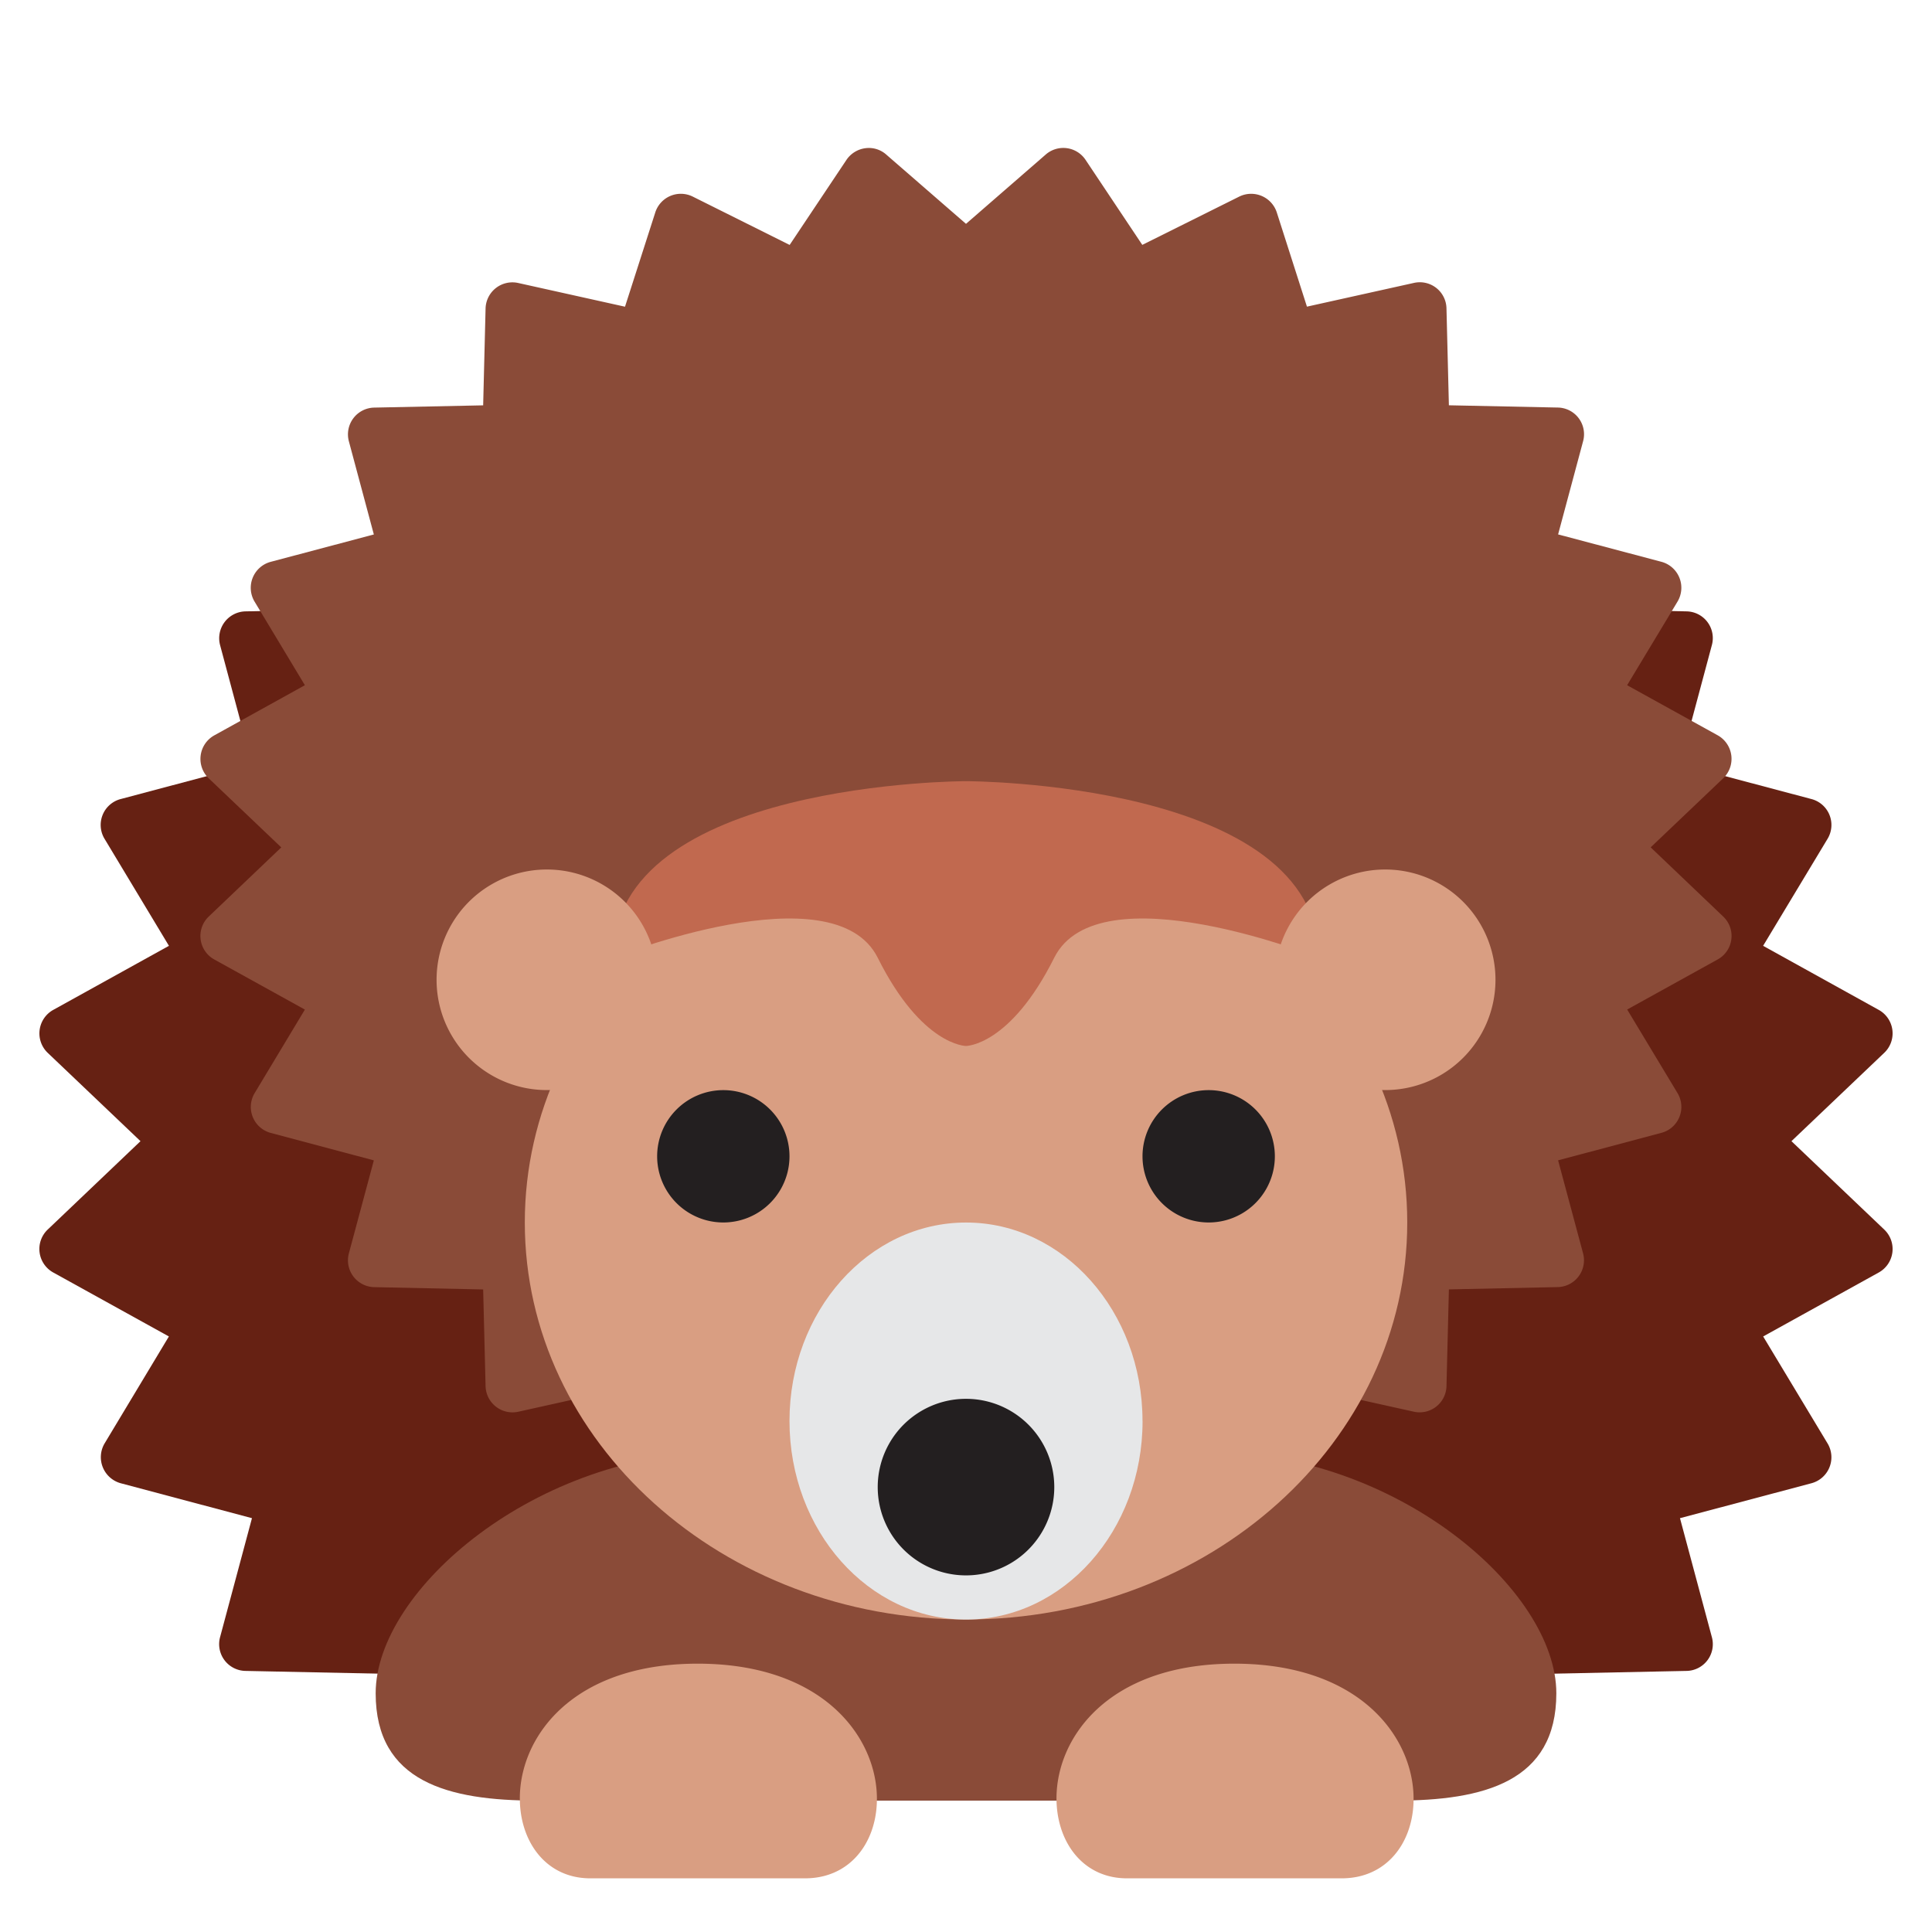 <svg xmlns="http://www.w3.org/2000/svg" viewBox="0 0 45 45"><defs><clipPath id="a"><path d="M0 36h36V0H0v36z"/></clipPath></defs><g clip-path="url(#a)" transform="matrix(1.25 0 0 -1.25 0 45)"><path d="M28.689 15.688c0-5.905-4.784-10.689-10.69-10.689C12.099 5 7.313 9.784 7.313 15.688c0 5.902 4.785 10.688 10.688 10.688 5.905 0 10.689-4.786 10.689-10.689" fill="#6d6e71"/><path d="M26 2.5H10c-1.665 0-2.479 1.339-2.763 2.31l-2.664.055a.499.499 0 0 0-.472.63l.594 2.216-2.446.651a.504.504 0 0 0-.3.742l1.198 1.993-2.155 1.192a.5.5 0 0 0-.103.8l1.729 1.647-1.729 1.646a.501.501 0 0 0 .103.8l2.156 1.194-1.2 1.994a.499.499 0 0 0 .301.741l2.446.65-.594 2.218a.501.501 0 0 0 .473.629l2.574.054.058 2.302a.5.5 0 0 0 .608.475l2.521-.56.718 2.234a.5.5 0 0 0 .699.294l2.284-1.138 1.341 2.009a.502.502 0 0 0 .744.099L18 28.742l1.88 1.635a.5.5 0 0 0 .744-.1l1.34-2.008 2.286 1.138a.498.498 0 0 0 .699-.294l.716-2.234 2.522.56a.498.498 0 0 0 .608-.475l.058-2.302 2.574-.054a.498.498 0 0 0 .471-.629l-.594-2.218 2.449-.65a.499.499 0 0 0 .301-.741l-1.201-1.994 2.155-1.194a.5.5 0 0 0 .102-.8l-1.729-1.646 1.729-1.647a.5.5 0 0 0-.102-.8l-2.154-1.192 1.2-1.993a.501.501 0 0 0-.3-.742l-2.45-.651.594-2.216a.498.498 0 0 0-.471-.63l-2.663-.055C28.48 3.839 27.665 2.5 26 2.5" fill="#662113"/><path d="M16.188 7.176a.502.502 0 0 0-.416.223l-1.058 1.585-1.804-.9a.504.504 0 0 0-.7.295l-.564 1.757-1.99-.442a.502.502 0 0 0-.608.475l-.045 1.804-2.029.043a.5.5 0 0 0-.473.63l.465 1.732-1.922.512a.501.501 0 0 0-.3.74l.937 1.558-1.689.934a.5.5 0 0 0-.103.799l1.352 1.289-1.352 1.287a.502.502 0 0 0 .103.8l1.689.935-.937 1.557a.501.501 0 0 0 .3.742l1.922.51-.465 1.735a.499.499 0 0 0 .473.629l2.029.042.045 1.805a.5.5 0 0 0 .608.475l1.99-.442.564 1.756a.5.5 0 0 0 .7.295l1.804-.9 1.058 1.584c.08.119.208.199.35.218a.488.488 0 0 0 .394-.12L18 31.829l1.484 1.29a.498.498 0 0 0 .744-.098l1.057-1.584 1.807.9a.502.502 0 0 0 .699-.295l.562-1.756 1.992.442a.497.497 0 0 0 .608-.476l.045-1.804 2.028-.042a.497.497 0 0 0 .472-.63l-.465-1.734 1.924-.51a.501.501 0 0 0 .301-.742l-.939-1.558 1.689-.934a.502.502 0 0 0 .102-.8l-1.352-1.287 1.352-1.29a.499.499 0 0 0-.102-.798l-1.688-.934.938-1.557a.5.5 0 0 0-.3-.741l-1.925-.512.465-1.732a.5.5 0 0 0-.472-.63l-2.028-.043-.045-1.804a.5.5 0 0 0-.608-.475l-1.992.442-.562-1.757a.498.498 0 0 0-.699-.295l-1.806.9-1.058-1.585a.5.5 0 0 0-.744-.1L18 8.593l-1.483-1.294a.501.501 0 0 0-.329-.123" fill="#8a4b38"/><path d="M13.5 8.948h9c3.521 0 6.5-2.575 6.5-4.5 0-1.65-1.35-2-3-2H10c-1.65 0-3 .35-3 2 0 1.925 2.99 4.5 6.5 4.5" fill="#8a4b38"/><path d="M26.222 13.22c0-4.087-3.68-7.397-8.222-7.397-4.541 0-8.221 3.31-8.221 7.398 0 4.087 3.68 7.4 8.22 7.4 4.543 0 8.223-3.313 8.223-7.4" fill="#d99e82"/><path d="M21.29 9.521c0-2.043-1.474-3.699-3.29-3.699-1.817 0-3.289 1.656-3.289 3.7 0 2.042 1.472 3.698 3.29 3.698 1.815 0 3.288-1.656 3.288-3.699" fill="#e6e7e8"/><path d="M19.645 8.29a1.645 1.645 0 1 0-3.29 0 1.645 1.645 0 0 0 3.29 0M14.711 14.455a1.233 1.233 0 1 0-2.466-.002 1.233 1.233 0 0 0 2.466.002M23.755 14.455a1.233 1.233 0 1 0-2.466-.002 1.233 1.233 0 0 0 2.466.002" fill="#231f20"/><path d="M11.422 18.154s4.111 1.645 4.933 0C17.177 16.51 18 16.51 18 16.51v4.934s-6.578 0-6.578-3.289M24.577 18.154s-4.11 1.645-4.933 0C18.822 16.51 18 16.51 18 16.51v4.934s6.577 0 6.577-3.289" fill="#c1694f"/><path d="M12.245 17.744a2.055 2.055 0 1 0-4.11-.002 2.055 2.055 0 0 0 4.11.002M27.866 17.744a2.055 2.055 0 1 0-4.11-.002 2.055 2.055 0 0 0 4.11.002M11 1c-2 0-2 4 2 4s4.062-4 2-4h-4zM21 1c-2 0-2 4 2 4s4.062-4 2-4h-4z" fill="#d99e82"/></g></svg>